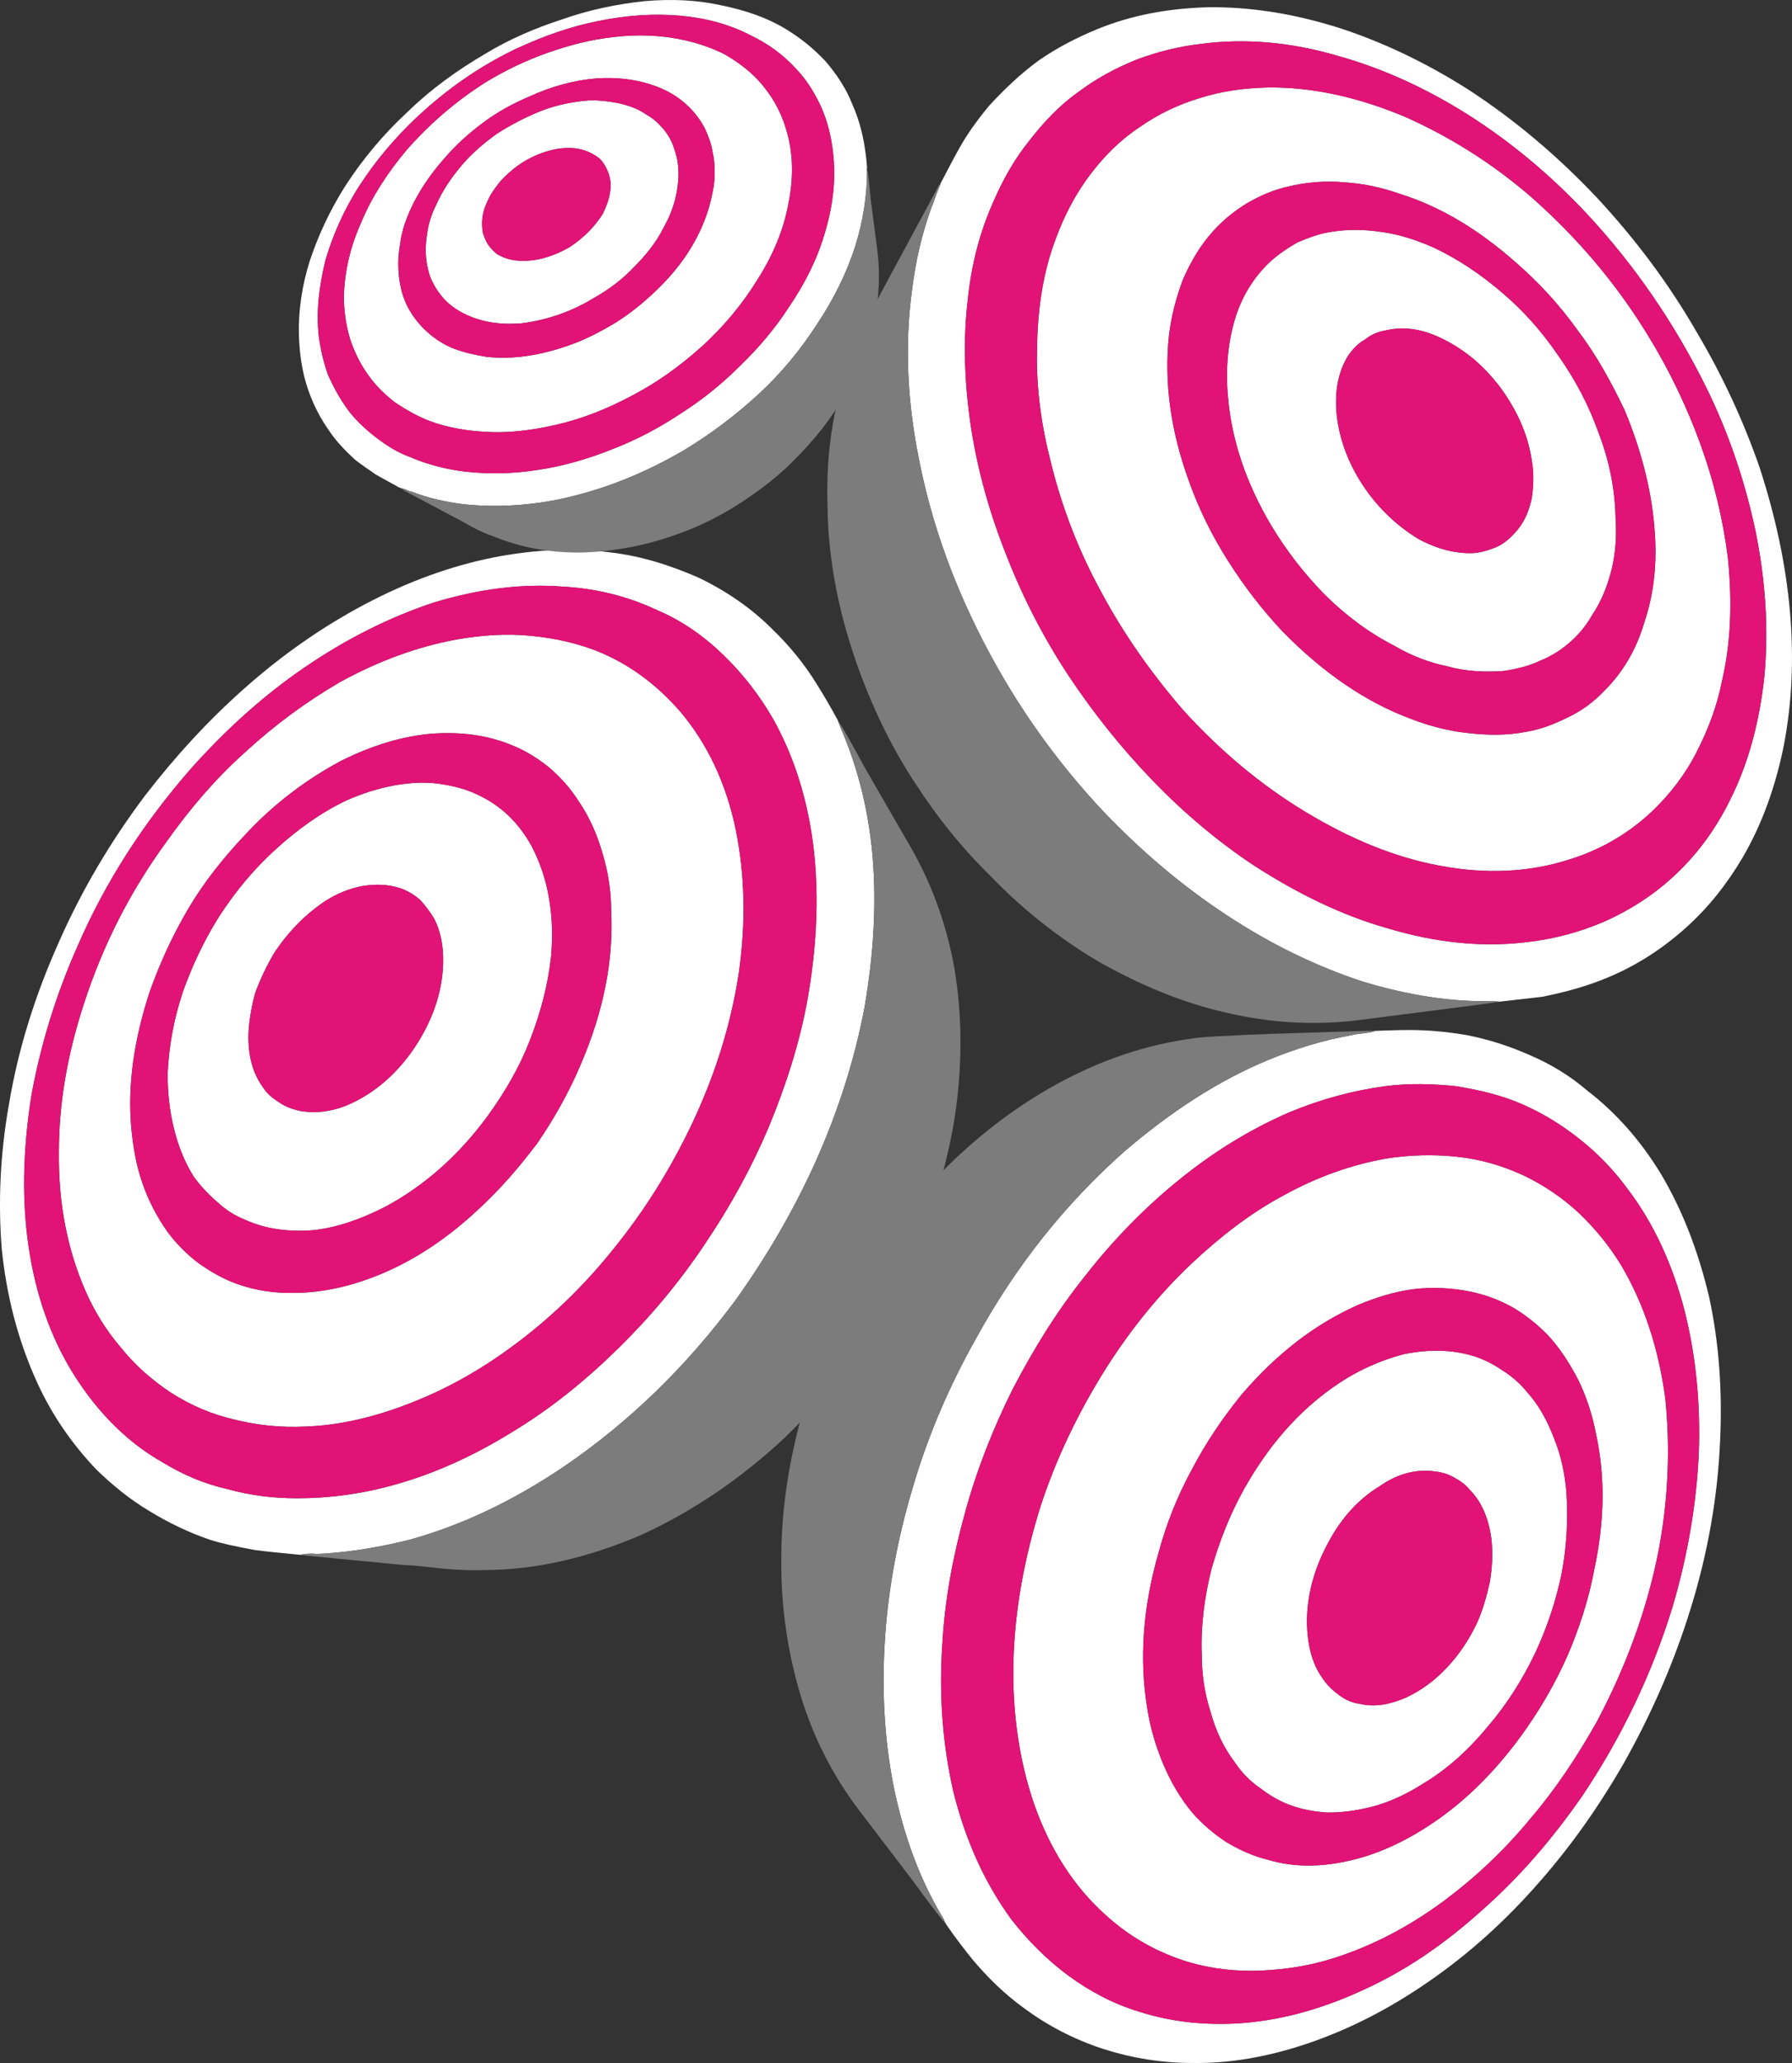 <?xml version="1.0" encoding="utf-8"?>
<!-- Generator: Adobe Illustrator 16.0.0, SVG Export Plug-In . SVG Version: 6.00 Build 0)  -->
<!DOCTYPE svg PUBLIC "-//W3C//DTD SVG 1.1//EN" "http://www.w3.org/Graphics/SVG/1.1/DTD/svg11.dtd">
<svg version="1.1" id="Layer_1" xmlns="http://www.w3.org/2000/svg" xmlns:xlink="http://www.w3.org/1999/xlink" x="0px" y="0px"
	 width="294.927px" height="339.402px" viewBox="0 0 294.927 339.402" enable-background="new 0 0 294.927 339.402"
	 xml:space="preserve">
<rect x="0" y="0" width="294.927" height="339.402" fill="#333333" stroke="none"/>
<g>
	<g>
		<g>
			<g>
				<g>
					<path fill="#FFFFFF" d="M127.09,103.497c-3.5-3.5-7.6-6.3-12.2-8.5c-4.6-2-9.3-3.5-14.3-4.1c-6.1-0.8-12.6-0.5-19.3,0.8
						c-7,1.4-14,3.9-21.2,7.7c-7,3.7-13.6,8.3-19.8,13.8c-6,5.3-11.5,11.3-16.5,17.8c-5.7,7.6-10.4,15.6-14.101,24
						c-3.899,8.7-6.7,17.601-8.2,26.601c-1.5,8.399-1.8,16.3-1.2,23.899c0.8,7.7,2.6,14.601,5.399,21c2.601,6,6.101,11,10.2,15.3
						c2.7,2.601,5.5,4.9,8.7,6.801c3.1,1.899,6.4,3.5,9.9,4.699c2.2,0.7,4.7,1.2,7.4,1.7c2.1,0.3,4.6,0.5,7.5,0.8
						c0.5-0.1,1.1-0.199,2-0.199c0.9,0.1,1.6,0,1.9,0c4.7-0.301,9.399-1.101,14.2-2.301c8.6-2.399,17-6.399,25.3-12
						c10.7-7.3,20-16.3,28.2-27.3c5.3-7.399,9.7-15,13.3-23c3.7-8.3,6.4-16.8,8-25.3c1.5-8.7,2-17,1.3-25.1
						c-0.7-7.6-2.5-14.6-5.3-21c-0.1-0.4-0.3-0.7-0.4-1.1c-1.3-2.4-2.5-4.4-3.5-6C132.29,109.096,129.79,106.096,127.09,103.497z
						 M108.19,100.396c4,1.7,7.6,4.2,10.9,7.4c3.2,3.1,5.9,6.6,8.1,10.4c3.6,6.4,5.9,13.8,6.8,22.1c0.8,7.7,0.4,15.7-1.1,24.2
						c-1.3,7.101-3.5,14-6.4,21c-2.8,6.601-6.3,13-10.5,19.2c-4.2,6.3-9,12-14.2,17.1c-5.5,5.4-11.2,10-17.5,13.801
						c-6.3,3.899-12.7,6.8-19.1,8.6c-5.6,1.6-11,2.3-16.3,2.3c-4,0-7.8-0.5-11.4-1.5c-4-0.899-7.4-2.399-10.7-4.399
						c-3.2-1.801-6.101-4.101-8.7-6.801c-2.6-2.699-4.8-5.699-6.7-8.899c-3.6-6.2-5.9-13.3-6.9-21.4c-0.9-7.399-0.6-15.3,0.7-23.399
						c1.5-8.2,4-16.4,7.601-24.5c4.6-10.6,10.899-20.3,18.6-29.1c5.8-6.5,11.9-12,18.6-16.6c7-4.8,14.2-8.4,21.5-10.8
						c7.3-2.2,14.3-3.1,21-2.6C98.09,96.796,103.29,98.096,108.19,100.396z"/>
				</g>
			</g>
			<g>
				<g>
					<path fill="#FFFFFF" d="M111.89,116.997c-3.6-4.1-7.7-7.3-12.7-9.5c-3.7-1.6-7.7-2.5-11.9-2.9c-4-0.4-8-0.1-12.1,0.6
						c-6.5,1.2-12.8,3.5-19.2,7c-5.5,3.2-10.7,7-15.7,11.6c-4.8,4.3-9,9.2-12.9,14.7c-6,8.2-10.5,17.1-13.6,26.7
						c-2.7,8.3-4.101,16.3-4.101,24.3c-0.1,8.5,1.4,16,4.3,22.7c1.5,3.5,3.5,6.7,5.9,9.5c2.4,3,5.2,5.4,8.2,7.4
						c3.3,2.1,6.7,3.6,10.7,4.5c3.7,0.899,7.5,1.3,11.5,1.1c5.7-0.2,11.6-1.6,17.6-4c5.6-2.2,11-5.2,16.3-9.1
						c6.3-4.601,12-10.101,17-16.4c5-6.2,9.1-12.8,12.6-20.1c3.9-8.2,6.5-16.5,7.8-25c1.2-8.4,1-16.2-0.5-23.6
						C119.49,128.796,116.39,122.296,111.89,116.997z M56.09,125.196c5.2-2.6,10.2-4.1,15.1-4.5c4.601-0.3,8.8,0.2,12.8,1.8
						c2.3,0.9,4.3,2.1,6.3,3.7c2,1.7,3.6,3.5,5,5.7c1.7,2.5,3,5.4,3.9,8.6c0.9,3,1.4,6.1,1.4,9.5c0.4,8.101-1.3,16.5-5,25.101
						c-1.9,4.5-4.3,8.8-7.1,12.899c-3,4-6.2,7.7-9.8,11c-6.5,6.101-13.5,10.2-20.8,12.3c-3.2,0.9-6.3,1.4-9.4,1.4
						c-3.3,0.1-6.4-0.4-9.3-1.4c-2.3-0.8-4.399-2-6.399-3.399c-2-1.5-3.7-3.2-5.2-5.2c-1.7-2.4-3.2-5.2-4.2-8.2
						c-1-2.899-1.5-5.899-1.8-9.1c-0.6-7.101,0.5-14.4,3-22.101c1.7-4.8,3.8-9.399,6.4-13.8c2.6-4.4,5.8-8.4,9.3-12.1
						C45.09,132.196,50.49,128.196,56.09,125.196z"/>
				</g>
			</g>
			<g>
				<g>
					<path fill="#FFFFFF" d="M78.29,130.596c-1.5-0.7-3.3-1.2-5.101-1.5c-2.6-0.5-5.399-0.4-8.2,0.1c-2.7,0.5-5.3,1.3-8,2.5
						c-4.2,2-8.1,4.8-11.8,8.2c-3.399,3.1-6.5,6.8-9.2,11c-2.5,4-4.4,8.1-5.9,12.3c-1.5,4.5-2.3,9-2.5,13.4c0,3.1,0.3,6.1,1,8.899
						c0.7,3,1.8,5.7,3.3,8.101c1.1,1.5,2.4,2.899,3.8,4.1c1.4,1.3,2.9,2.3,4.7,3c3.3,1.5,7,2,11.1,1.7c3.9-0.4,7.9-1.8,12-3.9
						c6.3-3.399,11.9-8.3,16.7-14.8c2.9-4,5.3-8.1,7-12.5c1.8-4.6,3-9.2,3.5-13.8c0.3-3.3,0.2-6.4-0.3-9.4c-0.5-3.2-1.5-6.1-2.9-8.8
						c-1-1.8-2.3-3.6-3.9-5.1S80.29,131.497,78.29,130.596z M72.79,160.496c-0.5,4.3-2.2,8.5-5,12.5c-2.8,3.9-6,6.601-9.7,8.4
						c-3.1,1.5-5.9,1.8-8.6,1.399c-1.3-0.3-2.5-0.699-3.5-1.399c-1.1-0.7-2-1.4-2.7-2.5c-1.7-2.3-2.5-5.3-2.4-8.8
						c0.1-2.2,0.5-4.5,1.1-6.7c0.8-2.2,1.8-4.3,3-6.4c2.4-3.7,5.3-6.6,8.6-8.8c1.9-1.2,3.9-2,5.9-2.4c2.3-0.4,4.4-0.3,6.3,0.3
						c1.2,0.4,2.399,1.1,3.399,2c0.8,0.899,1.601,1.899,2.3,3.1C72.79,153.796,73.189,156.896,72.79,160.496z"/>
				</g>
			</g>
		</g>
		<g>
			<g>
				<g>
					<path fill="#E11376" d="M119.09,107.796c-3.3-3.2-6.9-5.7-10.9-7.4c-4.9-2.3-10.1-3.6-15.7-3.9c-6.7-0.5-13.7,0.4-21,2.6
						c-7.3,2.4-14.5,6-21.5,10.8c-6.7,4.6-12.8,10.1-18.6,16.6c-7.7,8.8-14,18.5-18.6,29.1c-3.601,8.1-6.101,16.3-7.601,24.5
						c-1.3,8.1-1.6,16-0.7,23.399c1,8.101,3.3,15.2,6.9,21.4c1.9,3.2,4.1,6.2,6.7,8.899c2.6,2.7,5.5,5,8.7,6.801
						c3.3,2,6.7,3.5,10.7,4.399c3.6,1,7.4,1.5,11.4,1.5c5.3,0,10.7-0.7,16.3-2.3c6.4-1.8,12.8-4.7,19.1-8.6
						c6.3-3.801,12-8.4,17.5-13.801c5.2-5.1,10-10.8,14.2-17.1c4.2-6.2,7.7-12.6,10.5-19.2c2.9-7,5.1-13.899,6.4-21
						c1.5-8.5,1.9-16.5,1.1-24.2c-0.9-8.3-3.2-15.7-6.8-22.1C124.99,114.396,122.29,110.896,119.09,107.796z M99.19,107.497
						c5,2.2,9.1,5.4,12.7,9.5c4.5,5.3,7.6,11.8,9.2,19.5c1.5,7.4,1.7,15.2,0.5,23.6c-1.3,8.5-3.9,16.8-7.8,25
						c-3.5,7.3-7.6,13.899-12.6,20.1c-5,6.3-10.7,11.8-17,16.4c-5.3,3.899-10.7,6.899-16.3,9.1c-6,2.4-11.9,3.8-17.6,4
						c-4,0.2-7.8-0.2-11.5-1.1c-4-0.9-7.4-2.4-10.7-4.5c-3-2-5.8-4.4-8.2-7.4c-2.4-2.8-4.4-6-5.9-9.5c-2.9-6.7-4.4-14.2-4.3-22.7
						c0-8,1.4-16,4.101-24.3c3.1-9.6,7.6-18.5,13.6-26.7c3.9-5.5,8.1-10.4,12.9-14.7c5-4.6,10.2-8.4,15.7-11.6
						c6.4-3.5,12.7-5.8,19.2-7c4.101-0.7,8.1-1,12.1-0.6C91.49,104.997,95.49,105.896,99.19,107.497z"/>
				</g>
			</g>
			<g>
				<g>
					<path fill="#E11376" d="M83.99,122.497c-4-1.6-8.2-2.1-12.8-1.8c-4.899,0.4-9.899,1.9-15.1,4.5c-5.6,3-11,7-15.8,12.2
						c-3.5,3.7-6.7,7.7-9.3,12.1c-2.6,4.4-4.7,9-6.4,13.8c-2.5,7.7-3.6,15-3,22.101c0.3,3.2,0.8,6.2,1.8,9.1c1,3,2.5,5.8,4.2,8.2
						c1.5,2,3.2,3.7,5.2,5.2c2,1.399,4.1,2.6,6.399,3.399c2.9,1,6,1.5,9.3,1.4c3.1,0,6.2-0.5,9.4-1.4c7.3-2.1,14.3-6.199,20.8-12.3
						c3.6-3.3,6.8-7,9.8-11c2.8-4.1,5.2-8.399,7.1-12.899c3.7-8.601,5.4-17,5-25.101c0-3.4-0.5-6.5-1.4-9.5
						c-0.9-3.2-2.2-6.1-3.9-8.6c-1.4-2.2-3-4-5-5.7C88.29,124.596,86.29,123.396,83.99,122.497z M64.99,129.196
						c2.8-0.5,5.6-0.6,8.2-0.1c1.8,0.3,3.601,0.8,5.101,1.5c2,0.9,3.7,2,5.3,3.5s2.9,3.3,3.9,5.1c1.4,2.7,2.4,5.6,2.9,8.8
						c0.5,3,0.6,6.101,0.3,9.4c-0.5,4.6-1.7,9.2-3.5,13.8c-1.7,4.4-4.1,8.5-7,12.5c-4.8,6.5-10.399,11.4-16.7,14.8
						c-4.1,2.101-8.1,3.5-12,3.9c-4.1,0.3-7.8-0.2-11.1-1.7c-1.8-0.7-3.3-1.7-4.7-3c-1.399-1.2-2.7-2.6-3.8-4.1
						c-1.5-2.4-2.6-5.101-3.3-8.101c-0.7-2.8-1-5.8-1-8.899c0.2-4.4,1-8.9,2.5-13.4c1.5-4.2,3.4-8.3,5.9-12.3
						c2.7-4.2,5.8-7.9,9.2-11c3.7-3.4,7.601-6.2,11.8-8.2C59.689,130.497,62.29,129.696,64.99,129.196z"/>
				</g>
			</g>
			<g>
				<path fill="#E11376" d="M67.79,172.996c2.8-4,4.5-8.2,5-12.5c0.399-3.6,0-6.7-1.3-9.3c-0.7-1.2-1.5-2.2-2.3-3.1
					c-1-0.9-2.2-1.6-3.399-2c-1.9-0.6-4-0.7-6.3-0.3c-2,0.4-4,1.2-5.9,2.4c-3.3,2.2-6.2,5.1-8.6,8.8c-1.2,2.101-2.2,4.2-3,6.4
					c-0.6,2.2-1,4.5-1.1,6.7c-0.1,3.5,0.7,6.5,2.4,8.8c0.7,1.1,1.6,1.8,2.7,2.5c1,0.7,2.2,1.1,3.5,1.399
					c2.7,0.4,5.5,0.101,8.6-1.399C61.79,179.597,64.99,176.896,67.79,172.996z"/>
			</g>
		</g>
		<g>
			<g>
				<path fill="#7C7C7C" d="M129.19,236.496c4.7-4.6,9.1-9.7,12.9-15.2c3.7-5.399,6.8-11.3,9.4-17.399c2.9-7.3,4.9-14.5,5.9-21.9
					c1-7.8,0.9-15.399-0.3-22.6c-1.3-7.3-3.7-13.9-7.2-20l-7.5-13c-1.9-3.5-3.4-6.2-4.5-7.9c0.1,0.4,0.3,0.7,0.4,1.1
					c2.8,6.4,4.6,13.4,5.3,21c0.7,8.1,0.2,16.4-1.3,25.1c-1.6,8.5-4.3,17-8,25.3c-3.6,8-8,15.601-13.3,23c-8.2,11-17.5,20-28.2,27.3
					c-8.3,5.601-16.7,9.601-25.3,12c-4.8,1.2-9.5,2-14.2,2.301c-0.3,0-1,0.1-1.9,0c-0.9,0-1.5,0.1-2,0.199
					c0.1,0,0.5,0.101,0.8,0.101c0.3,0.1,0.5,0,0.9,0.1l15.6,1.5c1.4,0,3.601,0.3,6.5,0.601c2.601,0.199,4.7,0.3,6.5,0.199
					c8.6,0,17.3-2.1,25.9-5.8C114.09,248.597,121.89,243.296,129.19,236.496z"/>
			</g>
		</g>
	</g>
	<g>
		<g>
			<g>
				<g>
					<path fill="#FFFFFF" d="M264.889,160.696c4.5-1.9,8.7-4.6,12.5-8c3.7-3.3,6.801-7.2,9.4-11.6c3.1-5.3,5.3-11.3,6.7-18
						c1.399-7,1.8-14.5,1.1-22.5c-0.7-7.9-2.399-15.7-5-23.7c-2.6-7.5-6-14.9-10.2-22c-4.699-8.2-10.199-15.5-16.5-22.3
						c-6.5-6.9-13.6-12.9-21.3-17.9c-7.1-4.5-14.3-7.9-21.5-10.2c-7.399-2.3-14.5-3.4-21.399-3.3c-6.5,0.2-12.5,1.3-18.101,3.6
						c-3.399,1.4-6.7,3.1-9.7,5.2c-3,2.2-5.6,4.7-8.1,7.4c-1.5,1.8-3,3.8-4.4,6.1c-1.1,1.9-2.3,4.2-3.6,6.7c-0.1,0.4-0.4,1-0.7,1.8
						c-0.3,0.9-0.5,1.5-0.7,1.9c-1.6,4.3-2.7,9-3.3,13.9c-1.2,8.9-0.8,18.2,1.2,28c2.5,12.6,7.3,24.7,14.3,36.5
						c4.601,7.7,9.9,14.7,16,21.2c6.2,6.5,12.9,12.2,20.2,17c7.4,4.9,14.9,8.5,22.5,11c7.3,2.2,14.5,3.4,21.5,3.2
						c0.3,0,0.6,0.1,1,0.1c2.8-0.3,5.1-0.6,7-0.8C257.79,163.196,261.389,162.196,264.889,160.696z M275.089,144.497
						c-3.2,2.9-6.8,5.2-11,7.1c-4.2,1.8-8.399,2.899-12.8,3.399c-7.4,0.9-15,0.101-23-2.3c-7.4-2.1-14.6-5.6-21.9-10.3
						c-5.899-3.9-11.6-8.7-16.699-14c-5.101-5.3-9.601-10.9-13.801-17.2c-4.1-6.2-7.5-12.8-10.199-19.7c-2.8-7-4.8-14.1-5.9-21.3
						c-1.1-7.4-1.3-14.4-0.5-21c0.6-5.8,2-11.1,4.2-16c1.5-3.5,3.399-6.9,5.8-9.9c2.4-3.1,5-5.9,8.1-8.1c2.9-2.2,6.2-4,9.7-5.4
						c3.5-1.3,7.101-2.2,10.8-2.6c7-0.9,14.5-0.3,22.301,2c7.199,2,14.3,5.2,21.3,9.6c7.1,4.5,13.6,9.9,19.7,16.4
						c7.899,8.5,14.399,18,19.6,28.5c3.8,7.7,6.4,15.6,8.1,23.5c1.7,8.3,2.2,16.3,1.5,24c-0.8,7.5-2.6,14.3-5.6,20.3
						C282.29,136.596,279.089,140.896,275.089,144.497z"/>
				</g>
			</g>
			<g>
				<g>
					<path fill="#FFFFFF" d="M258.29,141.396c5.2-1.6,9.8-4.3,13.7-8c2.899-2.8,5.399-6,7.3-9.8c1.8-3.5,3.3-7.4,4.1-11.5
						c1.5-6.3,1.7-13.1,1-20.2c-0.8-6.4-2.3-12.7-4.6-19c-2.2-6-5-11.9-8.5-17.6c-5.3-8.7-11.8-16.3-19.3-22.9
						c-6.601-5.7-13.601-10-20.8-13.2c-7.9-3.3-15.4-4.9-22.601-4.8c-3.899,0.1-7.5,0.6-11,1.7c-3.7,1.1-7,2.7-10,4.8
						c-3.2,2.1-5.899,4.8-8.3,8c-2.3,3.1-4.1,6.5-5.5,10.3c-2,5.2-3,11.2-3.1,17.7c-0.2,6,0.5,12.2,2.1,18.5
						c1.8,7.6,4.6,15,8.5,22.1c3.7,6.9,8.3,13.4,13.5,19.4c6.1,6.7,12.8,12.3,20.1,16.7c7.301,4.4,14.5,7.4,21.9,8.8
						C244.589,143.896,251.79,143.497,258.29,141.396z M272.29,86.896c0.5,5.7-0.1,10.9-1.7,15.6c-1.3,4.4-3.5,8.1-6.5,11.1
						c-1.7,1.8-3.7,3.3-6,4.4c-2.2,1.1-4.5,2-6.899,2.4c-3.101,0.6-6.301,0.6-9.601,0.2c-3-0.3-6.2-1.1-9.3-2.3
						c-7.6-2.8-14.6-7.7-21.1-14.3c-3.4-3.6-6.4-7.5-9-11.6c-2.7-4.2-4.9-8.7-6.5-13.2c-3.101-8.5-4.101-16.5-3.301-24
						c0.4-3.3,1.2-6.3,2.301-9.2c1.3-3,2.899-5.7,5-8c1.6-1.8,3.5-3.3,5.6-4.6c2.1-1.2,4.4-2.2,6.7-2.7c2.899-0.7,6.1-1,9.3-0.7
						c3,0.2,6,0.8,9.1,1.9c6.7,2.1,13,5.9,19.101,11.3c3.8,3.3,7.2,7,10.2,11.2c3.1,4.1,5.5,8.5,7.699,13.1
						C270.089,73.997,271.79,80.497,272.29,86.896z"/>
				</g>
			</g>
			<g>
				<g>
					<path fill="#FFFFFF" d="M258.79,105.296c1.3-1.2,2.4-2.6,3.3-4.2c1.5-2.2,2.5-4.8,3.2-7.6c0.6-2.6,0.8-5.4,0.6-8.3
						c-0.1-4.7-1-9.3-2.8-14c-1.6-4.5-3.8-8.7-6.7-12.8c-2.6-3.8-5.6-7.2-9-10.1c-3.6-3.1-7.3-5.6-11.3-7.5
						c-2.899-1.3-5.7-2.2-8.5-2.6c-3.1-0.5-6-0.5-8.8,0c-1.9,0.3-3.6,1-5.3,1.7c-1.7,1-3.2,2-4.601,3.3c-2.6,2.5-4.6,5.7-5.699,9.5
						c-1.101,3.8-1.5,8-1.101,12.5c0.601,7.2,3,14.3,7.101,21.2c2.5,4.2,5.5,8,8.699,11.3c3.5,3.5,7.4,6.4,11.5,8.5
						c2.9,1.7,5.801,2.8,8.7,3.4c3.2,0.9,6.3,1,9.3,0.8c2.101-0.3,4.2-0.8,6.101-1.7C255.49,107.896,257.29,106.696,258.79,105.296z
						 M233.49,88.696c-3.8-2.3-7.101-5.5-9.601-9.5s-3.8-8.2-4-12.3c-0.1-3.2,0.5-6,2-8.4c0.7-1,1.601-2,2.7-2.6
						c1-0.8,2.101-1.3,3.3-1.5c2.801-0.7,5.801-0.4,9,1.1c2,0.9,4,2.2,5.801,3.7c1.699,1.5,3.3,3.2,4.699,5.2
						c2.5,3.6,4.101,7.3,4.7,11.3c0.4,2.2,0.3,4.4,0,6.3c-0.5,2.4-1.399,4.2-2.8,5.7c-0.9,1-1.9,1.8-3,2.3c-1.2,0.5-2.5,0.9-3.8,1
						C239.589,91.096,236.69,90.396,233.49,88.696z"/>
				</g>
			</g>
		</g>
		<g>
			<g>
				<g>
					<path fill="#E11376" d="M264.089,151.597c4.2-1.9,7.8-4.2,11-7.1c4-3.6,7.2-7.9,9.7-13c3-6,4.8-12.8,5.6-20.3
						c0.7-7.7,0.2-15.7-1.5-24c-1.699-7.9-4.3-15.8-8.1-23.5c-5.2-10.5-11.7-20-19.6-28.5c-6.101-6.5-12.601-11.9-19.7-16.4
						c-7-4.4-14.101-7.6-21.3-9.6c-7.801-2.3-15.301-2.9-22.301-2c-3.699,0.4-7.3,1.3-10.8,2.6c-3.5,1.4-6.8,3.2-9.7,5.4
						c-3.1,2.2-5.699,5-8.1,8.1c-2.4,3-4.3,6.4-5.8,9.9c-2.2,4.9-3.6,10.2-4.2,16c-0.8,6.6-0.6,13.6,0.5,21
						c1.1,7.2,3.1,14.3,5.9,21.3c2.699,6.9,6.1,13.5,10.199,19.7c4.2,6.3,8.7,11.9,13.801,17.2c5.1,5.3,10.8,10.1,16.699,14
						c7.301,4.7,14.5,8.2,21.9,10.3c8,2.4,15.6,3.2,23,2.3C255.69,154.496,259.889,153.396,264.089,151.597z M271.99,133.396
						c-3.9,3.7-8.5,6.4-13.7,8c-6.5,2.1-13.7,2.5-21.5,1c-7.4-1.4-14.6-4.4-21.9-8.8c-7.3-4.4-14-10-20.1-16.7
						c-5.2-6-9.8-12.5-13.5-19.4c-3.9-7.1-6.7-14.5-8.5-22.1c-1.6-6.3-2.3-12.5-2.1-18.5c0.1-6.5,1.1-12.5,3.1-17.7
						c1.4-3.8,3.2-7.2,5.5-10.3c2.4-3.2,5.1-5.9,8.3-8c3-2.1,6.3-3.7,10-4.8c3.5-1.1,7.101-1.6,11-1.7c7.2-0.1,14.7,1.5,22.601,4.8
						c7.199,3.2,14.199,7.5,20.8,13.2c7.5,6.6,14,14.2,19.3,22.9c3.5,5.7,6.3,11.6,8.5,17.6c2.3,6.3,3.8,12.6,4.6,19
						c0.7,7.1,0.5,13.9-1,20.2c-0.8,4.1-2.3,8-4.1,11.5C277.389,127.396,274.889,130.596,271.99,133.396z"/>
				</g>
			</g>
			<g>
				<g>
					<path fill="#E11376" d="M264.089,113.596c3-3,5.2-6.7,6.5-11.1c1.601-4.7,2.2-9.9,1.7-15.6c-0.5-6.4-2.2-12.9-4.9-19.4
						c-2.199-4.6-4.6-9-7.699-13.1c-3-4.2-6.4-7.9-10.2-11.2c-6.101-5.4-12.4-9.2-19.101-11.3c-3.1-1.1-6.1-1.7-9.1-1.9
						c-3.2-0.3-6.4,0-9.3,0.7c-2.3,0.5-4.601,1.5-6.7,2.7c-2.1,1.3-4,2.8-5.6,4.6c-2.101,2.3-3.7,5-5,8
						c-1.101,2.9-1.9,5.9-2.301,9.2c-0.8,7.5,0.2,15.5,3.301,24c1.6,4.5,3.8,9,6.5,13.2c2.6,4.1,5.6,8,9,11.6
						c6.5,6.6,13.5,11.5,21.1,14.3c3.1,1.2,6.3,2,9.3,2.3c3.3,0.4,6.5,0.4,9.601-0.2c2.399-0.4,4.699-1.3,6.899-2.4
						C260.389,116.896,262.389,115.396,264.089,113.596z M265.29,93.497c-0.7,2.8-1.7,5.4-3.2,7.6c-0.899,1.6-2,3-3.3,4.2
						c-1.5,1.4-3.3,2.6-5.3,3.4c-1.9,0.9-4,1.4-6.101,1.7c-3,0.2-6.1,0.1-9.3-0.8c-2.899-0.6-5.8-1.7-8.7-3.4c-4.1-2.1-8-5-11.5-8.5
						c-3.199-3.3-6.199-7.1-8.699-11.3c-4.101-6.9-6.5-14-7.101-21.2c-0.399-4.5,0-8.7,1.101-12.5c1.1-3.8,3.1-7,5.699-9.5
						c1.4-1.3,2.9-2.3,4.601-3.3c1.7-0.7,3.399-1.4,5.3-1.7c2.8-0.5,5.7-0.5,8.8,0c2.8,0.4,5.601,1.3,8.5,2.6
						c4,1.9,7.7,4.4,11.3,7.5c3.4,2.9,6.4,6.3,9,10.1c2.9,4.1,5.101,8.3,6.7,12.8c1.8,4.7,2.7,9.3,2.8,14
						C266.089,88.096,265.889,90.896,265.29,93.497z"/>
				</g>
			</g>
			<g>
				<path fill="#E11376" d="M223.889,79.196c2.5,4,5.801,7.2,9.601,9.5c3.2,1.7,6.1,2.4,9,2.3c1.3-0.1,2.6-0.5,3.8-1
					c1.1-0.5,2.1-1.3,3-2.3c1.4-1.5,2.3-3.3,2.8-5.7c0.3-1.9,0.4-4.1,0-6.3c-0.6-4-2.2-7.7-4.7-11.3c-1.399-2-3-3.7-4.699-5.2
					c-1.801-1.5-3.801-2.8-5.801-3.7c-3.199-1.5-6.199-1.8-9-1.1c-1.199,0.2-2.3,0.7-3.3,1.5c-1.1,0.6-2,1.6-2.7,2.6
					c-1.5,2.4-2.1,5.2-2,8.4C220.089,70.997,221.389,75.196,223.889,79.196z"/>
			</g>
		</g>
		<g>
			<g>
				<path fill="#7C7C7C" d="M141.69,111.096c2.3,6.1,5.2,12.1,8.9,17.7c3.6,5.6,7.7,10.7,12.5,15.4c5.4,5.6,11.299,10.2,17.7,14
					c6.9,3.9,13.9,6.8,21,8.4c7.2,1.699,14.3,2.1,21.3,1.3l14.8-1.9c4-0.5,7-0.899,8.9-1.2c-0.4,0-0.7-0.1-1-0.1
					c-7,0.2-14.2-1-21.5-3.2c-7.6-2.5-15.1-6.1-22.5-11c-7.3-4.8-14-10.5-20.2-17c-6.1-6.5-11.399-13.5-16-21.2
					c-7-11.8-11.8-23.9-14.3-36.5c-2-9.8-2.4-19.1-1.2-28c0.6-4.9,1.7-9.6,3.3-13.9c0.2-0.4,0.4-1,0.7-1.9c0.3-0.8,0.6-1.4,0.7-1.8
					c-0.1,0.1-0.4,0.4-0.5,0.7c-0.1,0.2-0.2,0.5-0.4,0.8l-7.4,13.7c-0.7,1.3-1.7,3.2-3.1,5.8c-1.1,2.2-2.1,4.2-2.7,6
					c-3.3,7.9-4.8,16.6-4.5,26C136.29,92.497,138.19,101.696,141.69,111.096z"/>
			</g>
		</g>
	</g>
	<g>
		<g>
			<g>
				<g>
					<path fill="#FFFFFF" d="M140.29,17.196c-1-2.6-2.6-5-4.5-7.2c-2-2.1-4.1-3.8-6.6-5.3c-3-1.8-6.5-3-10.4-3.8
						c-4-0.9-8.2-1.1-12.8-0.7c-4.5,0.5-9,1.4-13.5,3c-4.3,1.4-8.6,3.2-12.7,5.7c-4.601,2.7-8.9,5.8-12.7,9.5
						c-4,3.7-7.4,7.8-10.2,12.1c-2.6,4.1-4.5,8.2-5.9,12.4c-1.3,4.1-1.9,8.3-1.8,12.1c0.101,3.8,0.7,7.2,2,10.4c0.8,2,1.8,3.8,3,5.5
						c1.2,1.8,2.7,3.3,4.2,4.7c1,0.8,2.2,1.6,3.5,2.5c1.1,0.6,2.3,1.3,3.8,2.1c0.3,0.1,0.601,0.2,1,0.3c0.601,0.3,0.9,0.4,1.101,0.4
						c2.5,1,5.2,1.6,8,2c5,0.6,10.4,0.4,16-0.7c7.2-1.5,14.1-4.2,20.9-8.2c4.3-2.6,8.4-5.7,12.1-9.1c3.8-3.5,7-7.4,9.7-11.6
						c2.8-4.2,4.9-8.5,6.3-12.9c1.3-4.2,1.9-8.3,1.9-12.2c-0.1-0.3,0-0.5,0-0.7c-0.1-1.6-0.3-2.8-0.5-4
						C141.79,21.296,141.19,19.196,140.29,17.196z M131.09,11.396c1.7,1.8,3,3.9,4.1,6.3c1,2.3,1.6,4.7,1.9,7.3
						c0.5,4.2,0.1,8.5-1.3,13.2c-1.2,4.2-3.2,8.3-6,12.4c-2.2,3.4-4.9,6.6-8,9.6c-2.9,2.9-6.1,5.5-9.7,7.8
						c-3.6,2.4-7.4,4.4-11.3,5.9c-4,1.6-8.1,2.8-12.2,3.4c-4.3,0.7-8.3,0.7-12,0.3c-3.3-0.4-6.3-1.2-9.1-2.4c-2.2-0.8-4-2-5.7-3.3
						c-1.8-1.4-3.4-2.9-4.7-4.7c-1.2-1.7-2.2-3.5-3.1-5.5c-0.7-2-1.2-4-1.5-6.2c-0.5-4.1,0-8.3,1.1-12.8c1.2-4,3-8.2,5.6-12.2
						c2.601-4,5.7-7.7,9.3-11.1c5-4.7,10.3-8.4,16.3-11.3c4.5-2.1,9-3.7,13.5-4.6c4.8-1,9.4-1.3,13.8-0.9c4.3,0.4,8.2,1.5,11.6,3.3
						C126.59,7.296,128.99,9.096,131.09,11.396z"/>
				</g>
			</g>
			<g>
				<g>
					<path fill="#FFFFFF" d="M129.29,20.997c-0.9-3-2.5-5.6-4.5-7.8c-1.6-1.7-3.5-3.1-5.6-4.3c-2-1-4.3-1.8-6.6-2.3
						c-3.6-0.8-7.5-1-11.6-0.5c-3.7,0.4-7.2,1.3-10.9,2.6c-3.4,1.2-6.8,2.8-10.1,4.8c-4.9,3.1-9.2,6.8-13,11.1
						c-3.2,3.8-5.8,7.8-7.5,11.9c-2,4.4-2.9,8.8-2.9,12.9c0.1,2.2,0.4,4.3,1,6.3c0.7,2.1,1.6,4,2.8,5.7c1.2,1.8,2.7,3.3,4.6,4.8
						c1.8,1.2,3.7,2.3,5.8,3.1c3,1.1,6.5,1.7,10.2,1.8c3.4,0.1,7-0.4,10.5-1.2c4.4-1,8.6-2.7,12.7-4.9c4-2.1,7.6-4.7,11.1-7.8
						c3.8-3.4,7-7.3,9.5-11.4c2.6-4.1,4.3-8.4,5-12.5C130.69,28.896,130.49,24.696,129.29,20.997z M98.19,12.896
						c3.2-0.2,6.1,0.1,8.9,1c2.5,0.8,4.6,2,6.4,3.8c1,1,1.8,2.1,2.5,3.4c0.6,1.3,1.1,2.6,1.3,4c0.4,1.7,0.4,3.5,0.2,5.4
						c-0.3,1.8-0.7,3.5-1.4,5.4c-1.6,4.3-4.3,8.3-8.2,12c-2.1,2-4.2,3.7-6.6,5.2c-2.5,1.5-5,2.8-7.6,3.7c-4.8,1.7-9.4,2.4-13.7,1.9
						c-1.8-0.3-3.6-0.7-5.2-1.3c-1.8-0.7-3.3-1.7-4.601-2.9c-1-0.9-1.899-2-2.7-3.3c-0.7-1.2-1.2-2.4-1.5-3.8
						c-0.4-1.7-0.5-3.4-0.4-5.3c0.2-1.7,0.4-3.4,1-5.2c1.3-3.8,3.5-7.4,6.6-10.9c1.8-2.1,4-4.1,6.3-5.8c2.4-1.8,5-3.2,7.6-4.3
						C90.79,14.196,94.49,13.196,98.19,12.896z"/>
				</g>
			</g>
			<g>
				<g>
					<path fill="#FFFFFF" d="M108.69,20.696c-0.7-0.8-1.5-1.4-2.4-1.9c-1.3-0.9-2.7-1.4-4.4-1.8c-1.5-0.3-3.1-0.5-4.7-0.5
						c-2.7,0.2-5.4,0.7-8,1.7c-2.5,1-4.9,2.2-7.4,3.8c-2.101,1.5-4.101,3.2-5.8,5.2s-3.2,4.2-4.2,6.5c-0.8,1.6-1.3,3.2-1.5,4.8
						c-0.3,1.8-0.3,3.5,0,5.1c0.2,1.1,0.5,2.1,1,3c0.5,1,1.1,1.8,1.8,2.6c1.4,1.5,3.3,2.6,5.5,3.3c2.2,0.7,4.6,0.9,7.2,0.7
						c4-0.5,8.1-1.8,12-4.2c2.5-1.4,4.7-3.1,6.5-5c2-2,3.7-4.1,4.9-6.5c0.9-1.6,1.6-3.3,2-5c0.4-1.8,0.6-3.6,0.4-5.3
						c-0.1-1.2-0.5-2.4-0.9-3.5C110.19,22.497,109.49,21.497,108.69,20.696z M99.19,35.196c-1.3,2.1-3.2,4-5.5,5.5
						c-2.3,1.3-4.7,2.1-6.9,2.2c-2,0.1-3.5-0.2-5-1.1c-0.5-0.4-1-0.9-1.5-1.6c-0.3-0.5-0.601-1.2-0.8-1.8c-0.3-1.6-0.2-3.4,0.7-5.2
						c0.5-1.2,1.3-2.3,2.1-3.3c0.9-1,1.9-1.9,3-2.7c2-1.4,4.2-2.3,6.4-2.7c1.3-0.2,2.6-0.2,3.6,0c1.4,0.3,2.5,0.9,3.4,1.6
						c0.5,0.5,0.9,1.1,1.2,1.8c0.3,0.6,0.5,1.3,0.6,2.1C100.59,31.696,100.09,33.396,99.19,35.196z"/>
				</g>
			</g>
		</g>
		<g>
			<g>
				<g>
					<path fill="#E11376" d="M135.19,17.696c-1.1-2.4-2.4-4.5-4.1-6.3c-2.1-2.3-4.5-4.1-7.4-5.5c-3.4-1.8-7.3-2.9-11.6-3.3
						c-4.4-0.4-9-0.1-13.8,0.9c-4.5,0.9-9,2.5-13.5,4.6c-6,2.9-11.3,6.6-16.3,11.3c-3.6,3.4-6.7,7.1-9.3,11.1
						c-2.6,4-4.399,8.2-5.6,12.2c-1.1,4.5-1.6,8.7-1.1,12.8c0.3,2.2,0.8,4.2,1.5,6.2c0.9,2,1.9,3.8,3.1,5.5c1.3,1.8,2.9,3.3,4.7,4.7
						c1.7,1.3,3.5,2.5,5.7,3.3c2.8,1.2,5.8,2,9.1,2.4c3.7,0.4,7.7,0.4,12-0.3c4.1-0.6,8.2-1.8,12.2-3.4c3.9-1.5,7.7-3.5,11.3-5.9
						c3.6-2.3,6.8-4.9,9.7-7.8c3.1-3,5.8-6.2,8-9.6c2.8-4.1,4.8-8.2,6-12.4c1.4-4.7,1.8-9,1.3-13.2
						C136.79,22.396,136.19,19.997,135.19,17.696z M124.79,13.196c2,2.2,3.6,4.8,4.5,7.8c1.2,3.7,1.4,7.9,0.5,12.3
						c-0.7,4.1-2.4,8.4-5,12.5c-2.5,4.1-5.7,8-9.5,11.4c-3.5,3.1-7.1,5.7-11.1,7.8c-4.1,2.2-8.3,3.9-12.7,4.9
						c-3.5,0.8-7.1,1.3-10.5,1.2c-3.7-0.1-7.2-0.7-10.2-1.8c-2.101-0.8-4-1.9-5.8-3.1c-1.9-1.5-3.4-3-4.6-4.8
						c-1.2-1.7-2.1-3.6-2.8-5.7c-0.6-2-0.9-4.1-1-6.3c0-4.1,0.9-8.5,2.9-12.9c1.7-4.1,4.3-8.1,7.5-11.9c3.8-4.3,8.1-8,13-11.1
						c3.3-2,6.7-3.6,10.1-4.8c3.7-1.3,7.2-2.2,10.9-2.6c4.1-0.5,8-0.3,11.6,0.5c2.3,0.5,4.6,1.3,6.6,2.3
						C121.29,10.096,123.19,11.497,124.79,13.196z"/>
				</g>
			</g>
			<g>
				<g>
					<path fill="#E11376" d="M113.49,17.696c-1.8-1.8-3.9-3-6.4-3.8c-2.8-0.9-5.7-1.2-8.9-1c-3.7,0.3-7.4,1.3-11.1,3
						c-2.6,1.1-5.2,2.5-7.6,4.3c-2.3,1.7-4.5,3.7-6.3,5.8c-3.1,3.5-5.3,7.1-6.6,10.9c-0.6,1.8-0.8,3.5-1,5.2c-0.1,1.9,0,3.6,0.4,5.3
						c0.3,1.4,0.8,2.6,1.5,3.8c0.8,1.3,1.7,2.4,2.7,3.3c1.3,1.2,2.8,2.2,4.601,2.9c1.6,0.6,3.399,1,5.2,1.3
						c4.3,0.5,8.9-0.2,13.7-1.9c2.6-0.9,5.1-2.2,7.6-3.7c2.4-1.5,4.5-3.2,6.6-5.2c3.9-3.7,6.6-7.7,8.2-12c0.7-1.9,1.1-3.6,1.4-5.4
						c0.2-1.9,0.2-3.7-0.2-5.4c-0.2-1.4-0.7-2.7-1.3-4C115.29,19.796,114.49,18.696,113.49,17.696z M101.89,16.997
						c1.7,0.4,3.1,0.9,4.4,1.8c0.9,0.5,1.7,1.1,2.4,1.9c0.8,0.8,1.5,1.8,2,3c0.4,1.1,0.8,2.3,0.9,3.5c0.2,1.7,0,3.5-0.4,5.3
						c-0.4,1.7-1.1,3.4-2,5c-1.2,2.4-2.9,4.5-4.9,6.5c-1.8,1.9-4,3.6-6.5,5c-3.9,2.4-8,3.7-12,4.2c-2.6,0.2-5,0-7.2-0.7
						c-2.2-0.7-4.1-1.8-5.5-3.3c-0.7-0.8-1.3-1.6-1.8-2.6c-0.5-0.9-0.8-1.9-1-3c-0.3-1.6-0.3-3.3,0-5.1c0.2-1.6,0.7-3.2,1.5-4.8
						c1-2.3,2.5-4.5,4.2-6.5s3.7-3.7,5.8-5.2c2.5-1.6,4.9-2.8,7.4-3.8c2.6-1,5.3-1.5,8-1.7
						C98.79,16.497,100.39,16.696,101.89,16.997z"/>
				</g>
			</g>
			<g>
				<path fill="#E11376" d="M93.69,40.696c2.3-1.5,4.2-3.4,5.5-5.5c0.9-1.8,1.4-3.5,1.3-5.2c-0.1-0.8-0.3-1.5-0.6-2.1
					c-0.3-0.7-0.7-1.3-1.2-1.8c-0.9-0.7-2-1.3-3.4-1.6c-1-0.2-2.3-0.2-3.6,0c-2.2,0.4-4.4,1.3-6.4,2.7c-1.1,0.8-2.1,1.7-3,2.7
					c-0.8,1-1.6,2.1-2.1,3.3c-0.899,1.8-1,3.6-0.7,5.2c0.2,0.6,0.5,1.3,0.8,1.8c0.5,0.7,1,1.2,1.5,1.6c1.5,0.9,3,1.2,5,1.1
					C88.99,42.796,91.39,41.997,93.69,40.696z"/>
			</g>
		</g>
		<g>
			<g>
				<path fill="#7C7C7C" d="M111.99,87.696c3.6-1.3,6.9-3,10.1-5.1c3.2-2.1,6.2-4.4,8.8-7.1c3.2-3.2,5.9-6.6,8-10.3
					c2.3-3.8,3.9-7.8,4.9-12c0.9-4,1.1-8.1,0.6-12l-1.1-8.5c-0.2-2.3-0.4-4-0.6-5.2c0,0.2-0.1,0.4,0,0.7c0,3.9-0.6,8-1.9,12.2
					c-1.4,4.4-3.5,8.7-6.3,12.9c-2.7,4.2-5.9,8.1-9.7,11.6c-3.7,3.4-7.8,6.5-12.1,9.1c-6.8,4-13.7,6.7-20.9,8.2
					c-5.6,1.1-11,1.3-16,0.7c-2.8-0.4-5.5-1-8-2c-0.2,0-0.5-0.1-1.101-0.4c-0.399-0.1-0.7-0.2-1-0.3c0.101,0,0.2,0.2,0.4,0.2
					c0.1,0.1,0.2,0.1,0.4,0.3l7.9,4.2c0.8,0.4,1.9,1,3.3,1.8c1.3,0.7,2.5,1.2,3.4,1.5c4.6,1.9,9.5,2.8,14.9,2.7
					C101.29,90.696,106.69,89.696,111.99,87.696z"/>
			</g>
		</g>
	</g>
	<g>
		<g>
			<g>
				<g>
					<path fill="#FFFFFF" d="M168.29,330.196c4,3,8.4,5.3,13.3,6.9c4.7,1.5,9.601,2.3,14.601,2.3c6.199,0.1,12.5-1,19-3.2
						c6.8-2.3,13.5-5.7,20.1-10.3c6.5-4.5,12.5-9.9,18-16.2c5.2-5.9,9.8-12.4,14-19.7c4.6-8.2,8.3-16.7,11-25.5
						c2.8-9.1,4.4-18.2,4.8-27.399c0.4-8.4-0.2-16.301-1.8-23.7c-1.8-7.601-4.4-14.3-7.9-20.2c-3.399-5.6-7.5-10.2-12.199-13.8
						c-2.801-2.4-5.9-4.3-9.4-5.8c-3.4-1.5-6.8-2.601-10.4-3.301c-2.3-0.399-4.8-0.699-7.5-0.8c-2.1-0.1-4.699,0-7.6,0.101
						c-0.4,0.199-1,0.3-1.9,0.399c-0.899,0.101-1.6,0.2-1.899,0.3c-4.601,0.801-9.2,2.2-13.8,4.101c-8.2,3.399-16,8.5-23.601,15
						c-9.7,8.6-17.8,18.7-24.399,30.7c-4.4,7.8-7.9,15.899-10.4,24.399c-2.6,8.601-4.2,17.3-4.7,26c-0.5,8.8,0.1,17.2,1.8,24.9
						c1.7,7.6,4.3,14.399,7.9,20.3c0.1,0.3,0.3,0.7,0.5,1c1.5,2.2,3,4.1,4.2,5.6C162.59,325.396,165.29,327.996,168.29,330.196z
						 M187.589,330.996c-4.3-1.3-8.1-3.3-11.8-6c-3.5-2.6-6.7-5.8-9.4-9.3c-4.299-5.9-7.5-12.9-9.5-21c-1.7-7.5-2.4-15.6-1.8-24.2
						c0.4-7.2,1.7-14.3,3.7-21.5c1.9-7,4.6-13.899,7.9-20.5c3.5-6.7,7.399-13,12-18.7c4.6-5.899,9.899-11.3,15.5-15.8
						c5.8-4.7,11.8-8.3,18-11c5.3-2.2,10.6-3.6,15.8-4.3c3.899-0.5,7.8-0.4,11.6,0c3.8,0.6,7.601,1.5,11,3c3.4,1.5,6.5,3.4,9.5,5.8
						c2.9,2.3,5.5,5,7.7,8c4.3,5.601,7.5,12.5,9.5,20.3c1.8,7.2,2.6,15,2.3,23.301c-0.399,8.399-1.8,16.699-4.3,25.199
						c-3.4,11.101-8.4,21.5-14.9,31.2c-5,7.2-10.399,13.4-16.399,18.7c-6.3,5.7-12.9,10.2-20.101,13.4c-6.8,3.1-13.6,4.899-20.3,5.3
						C197.889,333.196,192.69,332.597,187.589,330.996z"/>
				</g>
			</g>
			<g>
				<g>
					<path fill="#FFFFFF" d="M181.79,314.896c4,3.7,8.6,6.3,13.8,7.899c3.8,1.101,7.8,1.601,12.101,1.4c4-0.2,8-0.8,12-2.1
						c6.199-2,12.199-5.101,18-9.4c5.1-3.8,9.899-8.3,14.1-13.4c4.2-4.899,7.8-10.3,11.1-16.199c4.7-8.9,8.2-18.301,10.101-28.101
						c1.6-8.5,1.899-16.8,1.1-24.8c-1.1-8.3-3.5-15.6-7.2-21.9c-2-3.3-4.3-6.1-7-8.699c-2.8-2.601-5.8-4.601-9.1-6.2
						c-3.5-1.601-7.1-2.7-11.1-3.101c-3.801-0.399-7.7-0.3-11.5,0.301c-5.7,1-11.4,3-17,6.1c-5.4,2.9-10.301,6.7-15.101,11.2
						c-5.6,5.3-10.5,11.399-14.8,18.399c-4.1,6.7-7.5,13.801-10,21.4c-2.7,8.6-4.3,17.2-4.5,25.8c-0.2,8.4,1,16.3,3.4,23.3
						C172.79,304.196,176.69,310.296,181.79,314.896z M235.99,299.796c-4.7,3.2-9.5,5.4-14.3,6.4c-4.5,1-8.9,1-12.9-0.2
						c-2.5-0.6-4.7-1.6-6.9-2.899c-2-1.301-3.899-2.9-5.6-4.801c-2-2.399-3.6-5.1-4.9-8.199c-1.199-2.9-2.1-5.9-2.6-9.2
						c-1.3-8-0.7-16.5,1.9-25.5c1.3-4.8,3.1-9.3,5.5-13.7c2.3-4.4,5.1-8.5,8.1-12.2c5.8-6.8,12.2-11.7,19.2-14.8
						c3.1-1.3,6.1-2.2,9.1-2.6c3.2-0.4,6.4-0.2,9.4,0.399c2.399,0.5,4.6,1.3,6.8,2.5c2.1,1.2,4,2.7,5.8,4.5
						c2,2.101,3.7,4.7,5.2,7.601c1.3,2.699,2.3,5.699,2.9,8.899c1.5,6.9,1.399,14.3-0.301,22.2c-0.899,4.9-2.5,9.8-4.5,14.4
						c-2.1,4.699-4.699,9.1-7.699,13.199C245.99,291.496,241.29,296.196,235.99,299.796z"/>
				</g>
			</g>
			<g>
				<g>
					<path fill="#FFFFFF" d="M213.29,297.296c1.6,0.5,3.4,0.801,5.3,0.9c2.7,0,5.3-0.4,8.101-1.2c2.6-0.8,5.1-2,7.6-3.6
						c4-2.4,7.5-5.601,10.7-9.5c3-3.5,5.6-7.601,7.7-12c2-4.3,3.399-8.601,4.3-12.9c0.899-4.7,1.1-9.2,0.8-13.7
						c-0.3-3.1-0.9-5.899-2-8.6c-1.1-2.9-2.5-5.5-4.4-7.6c-1.199-1.5-2.6-2.7-4.199-3.7c-1.601-1.101-3.301-1.9-5-2.4
						c-3.5-1-7.301-1-11.2-0.2c-3.8,1-7.7,2.7-11.4,5.301c-5.899,4.1-10.8,9.699-14.8,16.8c-2.4,4.3-4.1,8.7-5.4,13.2
						c-1.199,4.8-1.8,9.6-1.6,14.199c0,3.301,0.5,6.4,1.4,9.2c0.899,3.3,2.199,6,4,8.4c1.199,1.8,2.699,3.3,4.5,4.5
						C209.389,295.696,211.29,296.696,213.29,297.296z M215.089,266.996c0-4.399,1.101-8.7,3.4-13c2.2-4.2,5.1-7.399,8.6-9.5
						c2.7-1.899,5.5-2.7,8.3-2.5c1.301,0.101,2.4,0.3,3.601,0.9c1.1,0.6,2.1,1.2,2.899,2.2c2,2,3.2,4.899,3.601,8.399
						c0.2,2.2,0.1,4.5-0.3,6.8c-0.5,2.2-1.101,4.5-2.101,6.7c-1.899,4-4.399,7.2-7.5,9.7c-1.8,1.4-3.7,2.5-5.5,3.1
						c-2.3,0.801-4.3,1-6.399,0.5c-1.301-0.199-2.4-0.699-3.4-1.5c-1.1-0.8-2-1.699-2.7-2.8
						C215.889,273.597,215.19,270.597,215.089,266.996z"/>
				</g>
			</g>
		</g>
		<g>
			<g>
				<g>
					<path fill="#E11376" d="M175.79,324.996c3.7,2.7,7.5,4.7,11.8,6c5.101,1.601,10.3,2.2,16,1.9c6.7-0.4,13.5-2.2,20.3-5.3
						c7.2-3.2,13.801-7.7,20.101-13.4c6-5.3,11.399-11.5,16.399-18.7c6.5-9.7,11.5-20.1,14.9-31.2c2.5-8.5,3.9-16.8,4.3-25.199
						c0.3-8.301-0.5-16.101-2.3-23.301c-2-7.8-5.2-14.699-9.5-20.3c-2.2-3-4.8-5.7-7.7-8c-3-2.399-6.1-4.3-9.5-5.8
						c-3.399-1.5-7.2-2.4-11-3c-3.8-0.4-7.7-0.5-11.6,0c-5.2,0.7-10.5,2.1-15.8,4.3c-6.2,2.7-12.2,6.3-18,11
						c-5.601,4.5-10.9,9.9-15.5,15.8c-4.601,5.7-8.5,12-12,18.7c-3.3,6.601-6,13.5-7.9,20.5c-2,7.2-3.3,14.3-3.7,21.5
						c-0.6,8.601,0.1,16.7,1.8,24.2c2,8.1,5.2,15.1,9.5,21C169.089,319.196,172.29,322.396,175.79,324.996z M195.589,322.796
						c-5.2-1.6-9.8-4.199-13.8-7.899c-5.1-4.601-9-10.7-11.6-18.101c-2.4-7-3.601-14.899-3.4-23.3c0.2-8.6,1.8-17.2,4.5-25.8
						c2.5-7.6,5.9-14.7,10-21.4c4.3-7,9.2-13.1,14.8-18.399c4.8-4.5,9.7-8.3,15.101-11.2c5.6-3.1,11.3-5.1,17-6.1
						c3.8-0.601,7.699-0.7,11.5-0.301c4,0.4,7.6,1.5,11.1,3.101c3.3,1.6,6.3,3.6,9.1,6.2c2.7,2.6,5,5.399,7,8.699
						c3.7,6.301,6.101,13.601,7.2,21.9c0.8,8,0.5,16.3-1.1,24.8c-1.9,9.8-5.4,19.2-10.101,28.101c-3.3,5.899-6.899,11.3-11.1,16.199
						c-4.2,5.101-9,9.601-14.1,13.4c-5.801,4.3-11.801,7.4-18,9.4c-4,1.3-8,1.899-12,2.1
						C203.389,324.396,199.389,323.896,195.589,322.796z"/>
				</g>
			</g>
			<g>
				<g>
					<path fill="#E11376" d="M208.79,305.996c4,1.2,8.4,1.2,12.9,0.2c4.8-1,9.6-3.2,14.3-6.4c5.3-3.6,10-8.3,14.2-14
						c3-4.1,5.6-8.5,7.699-13.199c2-4.601,3.601-9.5,4.5-14.4c1.7-7.9,1.801-15.3,0.301-22.2c-0.601-3.2-1.601-6.2-2.9-8.899
						c-1.5-2.9-3.2-5.5-5.2-7.601c-1.8-1.8-3.7-3.3-5.8-4.5c-2.2-1.2-4.4-2-6.8-2.5c-3-0.6-6.2-0.8-9.4-0.399
						c-3,0.399-6,1.3-9.1,2.6c-7,3.1-13.4,8-19.2,14.8c-3,3.7-5.8,7.8-8.1,12.2c-2.4,4.4-4.2,8.9-5.5,13.7
						c-2.601,9-3.2,17.5-1.9,25.5c0.5,3.3,1.4,6.3,2.6,9.2c1.301,3.1,2.9,5.8,4.9,8.199c1.7,1.9,3.6,3.5,5.6,4.801
						C204.089,304.396,206.29,305.396,208.79,305.996z M226.69,296.996c-2.801,0.8-5.4,1.2-8.101,1.2c-1.899-0.1-3.7-0.4-5.3-0.9
						c-2-0.6-3.9-1.6-5.6-2.899c-1.801-1.2-3.301-2.7-4.5-4.5c-1.801-2.4-3.101-5.101-4-8.4c-0.9-2.8-1.4-5.899-1.4-9.2
						c-0.2-4.6,0.4-9.399,1.6-14.199c1.301-4.5,3-8.9,5.4-13.2c4-7.101,8.9-12.7,14.8-16.8c3.7-2.601,7.601-4.301,11.4-5.301
						c3.899-0.8,7.7-0.8,11.2,0.2c1.699,0.5,3.399,1.3,5,2.4c1.6,1,3,2.2,4.199,3.7c1.9,2.1,3.301,4.699,4.4,7.6
						c1.1,2.7,1.7,5.5,2,8.6c0.3,4.5,0.1,9-0.8,13.7c-0.9,4.3-2.3,8.601-4.3,12.9c-2.101,4.399-4.7,8.5-7.7,12
						c-3.2,3.899-6.7,7.1-10.7,9.5C231.79,294.996,229.29,296.196,226.69,296.996z"/>
				</g>
			</g>
			<g>
				<path fill="#E11376" d="M218.49,253.996c-2.3,4.3-3.4,8.601-3.4,13c0.101,3.601,0.8,6.601,2.5,9c0.7,1.101,1.601,2,2.7,2.8
					c1,0.801,2.1,1.301,3.4,1.5c2.1,0.5,4.1,0.301,6.399-0.5c1.8-0.6,3.7-1.699,5.5-3.1c3.101-2.5,5.601-5.7,7.5-9.7
					c1-2.2,1.601-4.5,2.101-6.7c0.399-2.3,0.5-4.6,0.3-6.8c-0.4-3.5-1.601-6.399-3.601-8.399c-0.8-1-1.8-1.601-2.899-2.2
					c-1.2-0.601-2.3-0.8-3.601-0.9c-2.8-0.2-5.6,0.601-8.3,2.5C223.589,246.597,220.69,249.796,218.49,253.996z"/>
			</g>
		</g>
		<g>
			<g>
				<path fill="#7C7C7C" d="M149.69,198.696c-4.1,5.2-7.8,10.7-10.9,16.6c-3,5.9-5.4,12.2-7.1,18.5c-2,7.5-3.1,15-3.1,22.5
					c-0.1,7.801,1,15.301,3.1,22.4c2.1,7,5.3,13.3,9.6,19l9,11.8c2.4,3.3,4.2,5.7,5.5,7.2c-0.2-0.3-0.4-0.7-0.5-1
					c-3.6-5.9-6.2-12.7-7.9-20.3c-1.7-7.7-2.3-16.101-1.8-24.9c0.5-8.7,2.1-17.399,4.7-26c2.5-8.5,6-16.6,10.4-24.399
					c6.6-12,14.699-22.101,24.399-30.7c7.601-6.5,15.4-11.601,23.601-15c4.6-1.9,9.199-3.3,13.8-4.101c0.3-0.1,1-0.199,1.899-0.3
					c0.9-0.1,1.5-0.2,1.9-0.399c-0.1,0-0.5,0-0.8,0c-0.2,0-0.5,0-0.8,0l-15.601,0.5c-1.5,0.1-3.7,0.1-6.6,0.3
					c-2.601,0.1-4.7,0.2-6.601,0.5c-8.5,1.2-16.699,4.2-24.8,9.1C163.19,184.796,156.09,190.996,149.69,198.696z"/>
			</g>
		</g>
	</g>
</g>
</svg>
